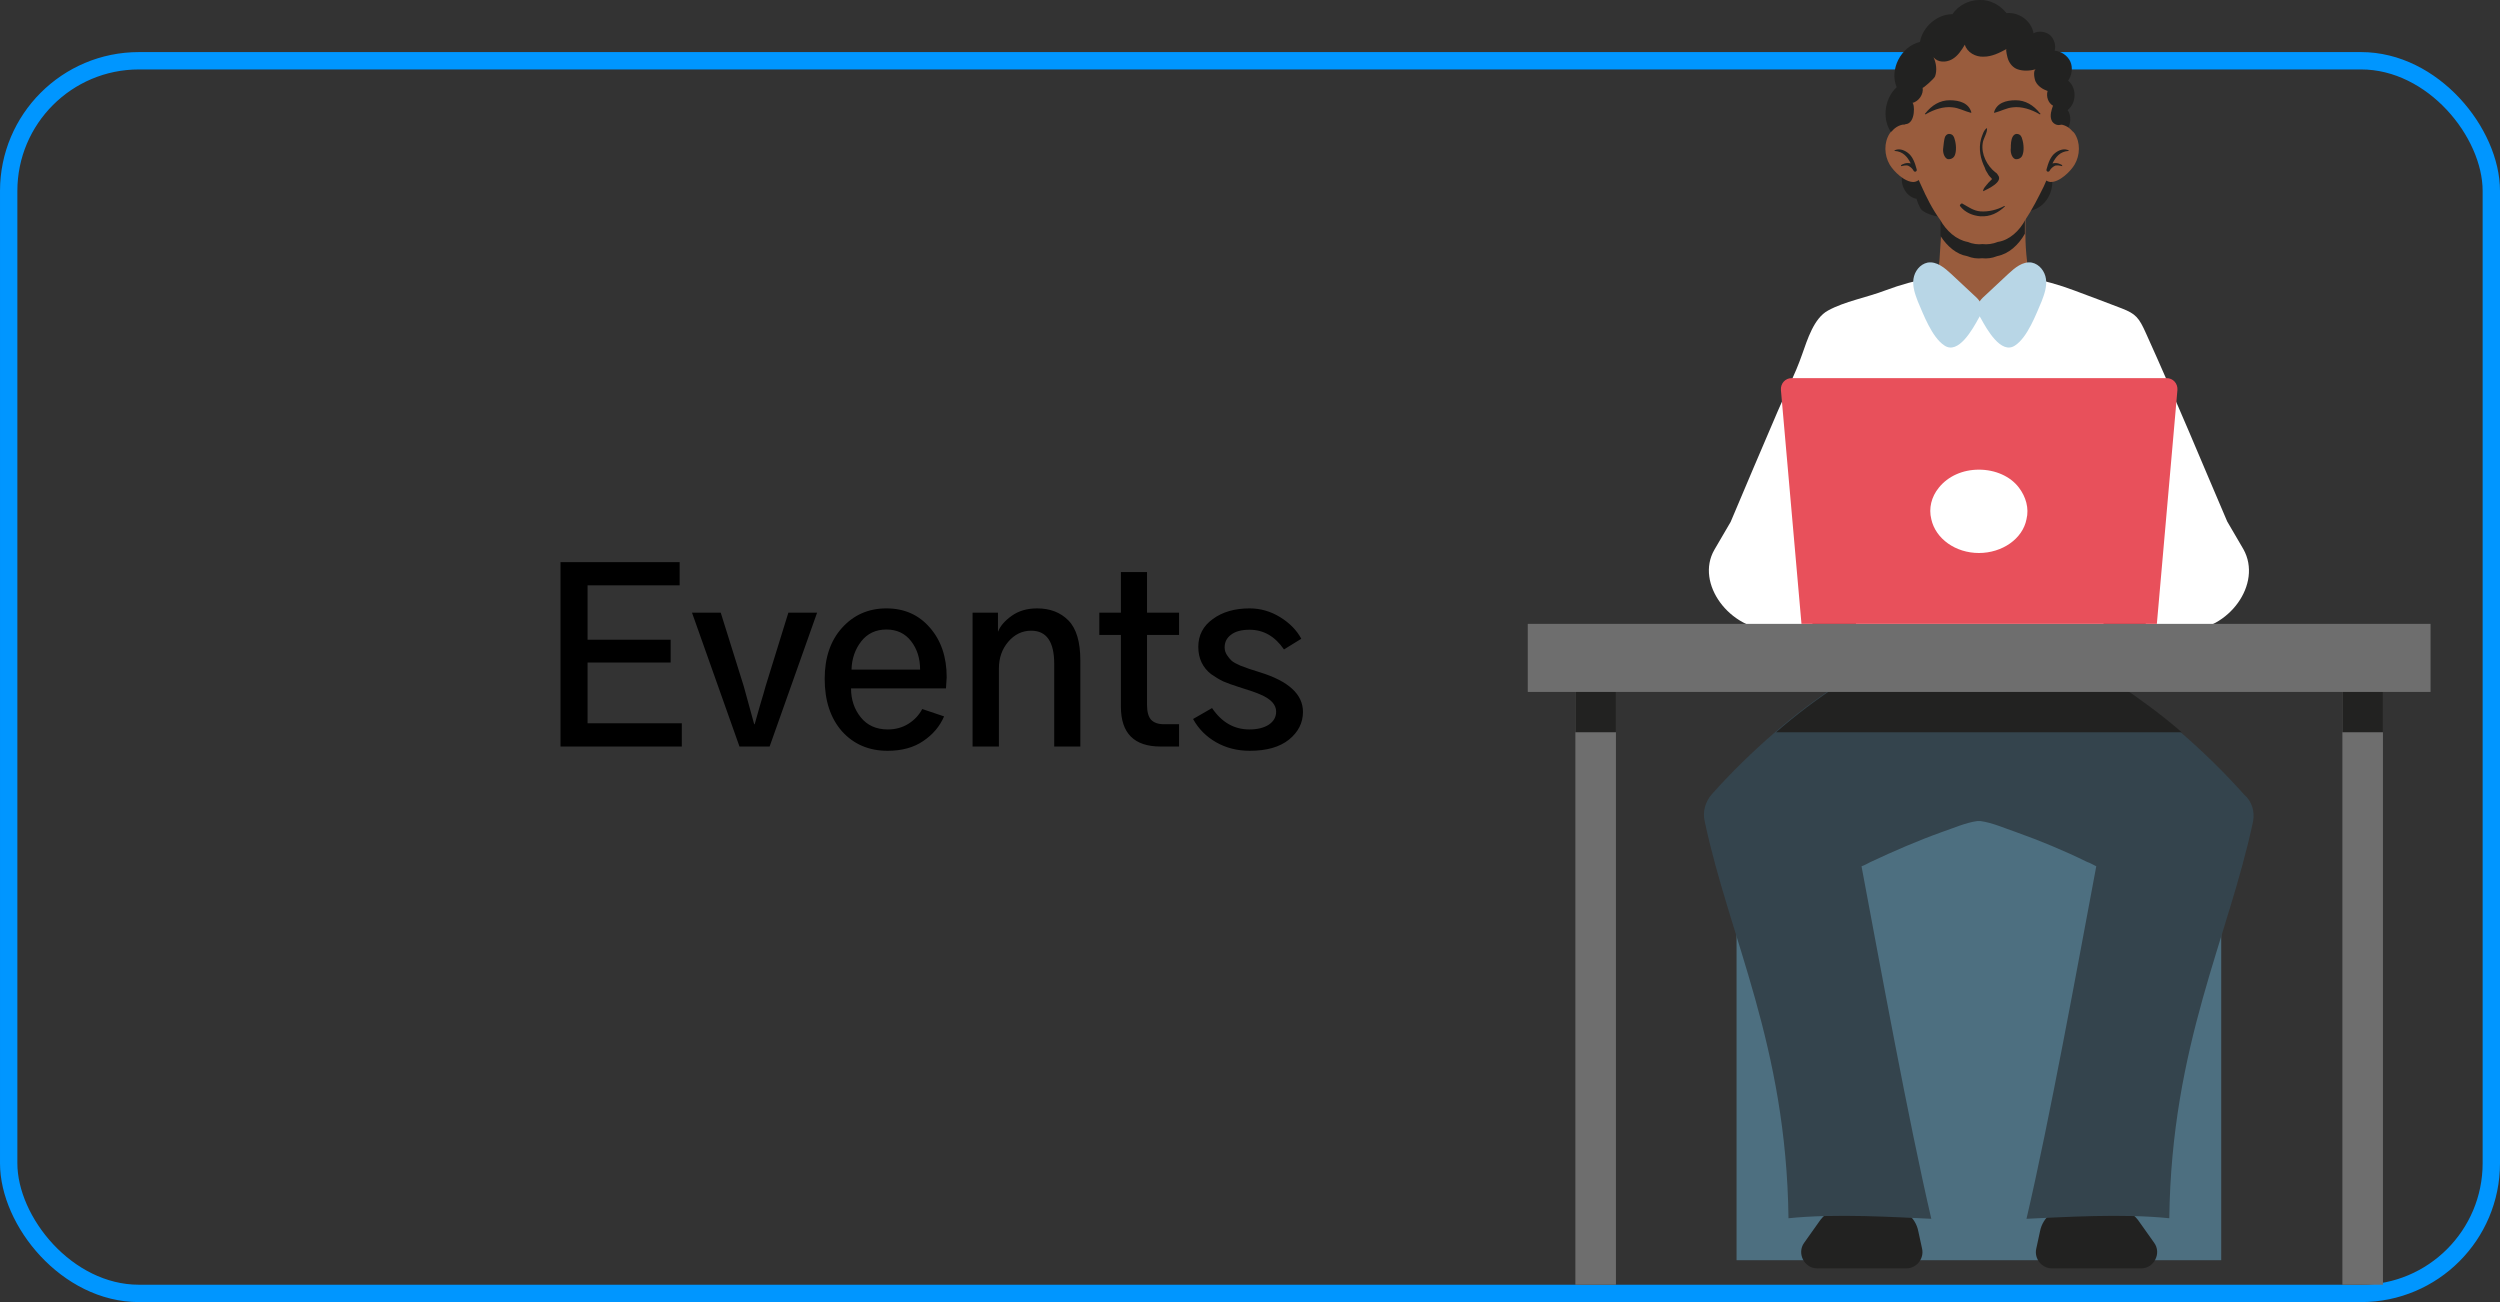 <svg width="144" height="75" viewBox="0 0 144 75" fill="none" xmlns="http://www.w3.org/2000/svg">
<rect x="0" y="0" width="144" height="75" fill="#333333" stroke="none"/>
<rect x="0.5" y="3.5" width="143" height="71" rx="7.5" stroke="#0096FF"/>
<path d="M32.285 43V32.377H39.148V33.717H33.844V36.848H38.629V38.16H33.844V41.66H39.272V43H32.285ZM39.859 35.289H41.514L42.84 39.527C43.141 40.621 43.341 41.35 43.441 41.715H43.469C43.533 41.478 43.637 41.109 43.783 40.607C43.938 40.097 44.043 39.737 44.098 39.527L45.41 35.289H47.065L44.33 43H42.594L39.859 35.289ZM47.502 39.103C47.502 37.882 47.835 36.902 48.5 36.164C49.175 35.417 50.027 35.043 51.057 35.043C52.087 35.043 52.921 35.412 53.559 36.15C54.206 36.889 54.529 37.841 54.529 39.008C54.529 39.026 54.516 39.24 54.488 39.65H49.02C49.02 40.297 49.206 40.853 49.58 41.318C49.954 41.783 50.473 42.016 51.139 42.016C51.585 42.016 51.982 41.906 52.328 41.688C52.675 41.469 52.939 41.186 53.121 40.84L54.379 41.264C54.133 41.838 53.732 42.312 53.176 42.685C52.629 43.059 51.945 43.246 51.125 43.246C50.05 43.246 49.175 42.872 48.5 42.125C47.835 41.368 47.502 40.361 47.502 39.103ZM49.047 38.57H52.998C52.998 37.923 52.825 37.376 52.478 36.93C52.132 36.483 51.658 36.26 51.057 36.26C50.446 36.26 49.963 36.488 49.607 36.943C49.252 37.399 49.065 37.941 49.047 38.57ZM56.02 43V35.289H57.482V36.369H57.496C57.615 36.059 57.87 35.763 58.262 35.48C58.663 35.189 59.155 35.043 59.738 35.043C60.486 35.043 61.087 35.275 61.543 35.74C61.999 36.205 62.227 36.971 62.227 38.037V43H60.723V38.242C60.723 36.966 60.281 36.328 59.397 36.328C58.877 36.328 58.435 36.542 58.07 36.971C57.715 37.39 57.537 37.9 57.537 38.502V43H56.02ZM63.32 36.574V35.289H64.564V32.951H66.068V35.289H67.914V36.574H66.068V40.594C66.068 40.995 66.146 41.282 66.301 41.455C66.465 41.628 66.711 41.715 67.039 41.715H67.914V43H66.848C65.326 43 64.564 42.234 64.564 40.703V36.574H63.32ZM68.721 41.414L69.814 40.785C70.37 41.605 71.086 42.016 71.961 42.016C72.426 42.016 72.799 41.925 73.082 41.742C73.365 41.551 73.506 41.3 73.506 40.99C73.506 40.589 73.205 40.261 72.603 40.006C72.412 39.915 71.979 39.764 71.305 39.555C70.986 39.454 70.708 39.354 70.471 39.254C70.243 39.145 70.006 39.003 69.76 38.83C69.523 38.648 69.341 38.425 69.213 38.16C69.085 37.896 69.022 37.595 69.022 37.258C69.022 36.592 69.299 36.059 69.856 35.658C70.412 35.248 71.118 35.043 71.975 35.043C72.603 35.043 73.191 35.212 73.738 35.549C74.285 35.886 74.691 36.301 74.955 36.793L73.957 37.408C73.438 36.652 72.777 36.273 71.975 36.273C71.51 36.273 71.154 36.369 70.908 36.56C70.662 36.743 70.539 36.984 70.539 37.285C70.539 37.449 70.585 37.6 70.676 37.736C70.767 37.873 70.858 37.982 70.949 38.065C71.049 38.147 71.213 38.238 71.441 38.338C71.678 38.429 71.852 38.493 71.961 38.529C72.079 38.566 72.28 38.63 72.562 38.721C74.221 39.231 75.051 39.992 75.051 41.004C75.051 41.633 74.782 42.166 74.244 42.603C73.706 43.032 72.954 43.246 71.988 43.246C71.268 43.246 70.621 43.082 70.047 42.754C69.473 42.426 69.031 41.979 68.721 41.414Z" fill="black"/>
<g clip-path="url(#clip0_24_290)">
<path d="M127.942 44.469H100.026V72.588H127.942V44.469Z" fill="#4D6F80"/>
<path d="M109.81 32.512C109.716 32.387 109.623 32.293 109.467 32.23C107.691 31.885 105.884 31.477 104.108 31.131C103.204 30.975 101.179 29.594 100.681 32.324C100.12 35.462 102.301 35.4 102.986 35.525C104.046 35.713 105.074 35.839 106.133 35.776C106.787 35.745 107.411 35.588 108.065 35.337C108.626 35.117 109.311 34.929 109.716 34.05C109.965 33.548 110.028 32.889 109.81 32.512Z" fill="#FFBE9D"/>
<path d="M108.813 32.858C108.345 33.454 107.909 34.207 108.719 34.615C108.969 34.74 109.249 34.678 109.467 34.615C109.716 34.552 109.966 34.489 110.215 34.584C110.838 34.803 111.212 35.839 111.804 36.247C112.24 36.529 112.707 36.435 113.05 36.153C113.393 35.87 113.642 35.431 113.86 34.992C113.985 34.772 114.078 34.521 114.016 34.207C113.954 34.019 113.829 33.862 113.735 33.736C113.05 32.952 112.365 32.198 111.586 31.602C111.305 31.383 111.025 31.194 110.744 31.131C110.184 31.037 109.779 31.539 109.467 32.073C109.405 32.198 109.093 32.512 108.813 32.858Z" fill="#FFBE9D"/>
<path d="M117.256 32.512C117.349 32.387 117.443 32.293 117.599 32.23C119.375 31.885 121.182 31.477 122.958 31.131C123.861 30.975 125.886 29.594 126.385 32.324C126.946 35.462 124.765 35.4 124.079 35.525C123.02 35.713 121.992 35.839 120.932 35.776C120.278 35.745 119.655 35.588 119.001 35.337C118.44 35.117 117.754 34.929 117.349 34.05C117.1 33.548 117.038 32.889 117.256 32.512Z" fill="#FFBE9D"/>
<path d="M118.253 32.858C118.72 33.454 119.157 34.207 118.346 34.615C118.097 34.74 117.817 34.678 117.599 34.615C117.349 34.552 117.1 34.489 116.851 34.584C116.228 34.803 115.854 35.839 115.262 36.247C114.826 36.529 114.358 36.435 114.016 36.153C113.673 35.87 113.424 35.431 113.206 34.992C113.081 34.772 112.988 34.521 113.05 34.207C113.112 34.019 113.237 33.862 113.33 33.736C114.016 32.952 114.701 32.198 115.48 31.602C115.76 31.383 116.041 31.194 116.321 31.131C116.882 31.037 117.287 31.539 117.599 32.073C117.692 32.198 117.973 32.512 118.253 32.858Z" fill="#FFBE9D"/>
<path d="M125.949 36.309H123.705L122.397 31.571L123.113 31.383L121.898 29.531L121.119 36.278H106.943L106.164 29.405L104.887 31.351L105.604 31.539L104.295 36.278H102.052C99.653 36.278 97.627 33.611 98.749 31.665L99.684 30.064C100.525 28.056 101.429 25.953 102.394 23.694C102.831 22.658 103.391 21.591 103.796 20.43C104.108 19.551 104.482 18.327 105.292 17.888C106.258 17.355 107.535 17.135 108.595 16.727C112.115 15.409 115.979 15.409 119.468 16.727C120.403 17.072 121.306 17.417 122.21 17.762C123.02 18.076 123.207 18.296 123.612 19.206C125.388 23.129 126.883 26.769 128.285 30.033L129.22 31.634C130.342 33.642 128.348 36.309 125.949 36.309Z" fill="white"/>
<path d="M110.402 11.455C109.716 11.329 109.342 10.482 109.654 9.854C108.968 9.477 108.657 8.473 109.031 7.751C108.376 6.998 108.501 5.712 109.249 5.021C108.813 4.017 109.498 2.667 110.589 2.416C110.744 1.538 111.586 0.816 112.458 0.816C112.801 0.314 113.393 -3.95274e-05 114.016 -3.95274e-05C114.608 -0.031 115.2 0.282 115.574 0.753C116.29 0.69 117.007 1.192 117.131 1.914C117.443 1.757 117.817 1.82 118.066 2.008C118.315 2.228 118.44 2.605 118.346 2.919C118.72 2.95 119.094 3.201 119.25 3.546C119.406 3.891 119.344 4.331 119.125 4.645C119.624 5.053 119.624 5.931 119.094 6.339C119.468 6.873 119.125 7.751 118.502 7.908C119.032 8.442 118.752 9.54 118.035 9.791C118.471 10.576 118.066 11.706 117.225 12.051C116.882 12.208 116.508 12.208 116.134 12.239C114.888 12.302 113.611 12.333 112.364 12.459C111.991 12.49 111.679 12.522 111.305 12.396C111.087 12.333 110.838 12.239 110.682 12.082C110.589 12.02 110.37 11.455 110.402 11.455Z" fill="#222221"/>
<path d="M115.729 17.637C115.262 17.825 114.732 17.857 114.203 17.825C113.673 17.857 113.143 17.825 112.676 17.637C111.399 17.135 111.586 16.131 111.71 15.032C111.741 14.562 111.773 14.059 111.804 13.589C111.804 13.243 111.804 12.93 111.804 12.584C111.804 12.396 111.804 12.239 111.804 12.051C111.804 11.517 111.804 11.141 111.866 11.047C112.115 10.764 112.614 10.827 113.019 10.764C113.424 10.701 113.829 10.701 114.234 10.796C114.639 10.701 115.044 10.701 115.449 10.764C115.854 10.827 116.384 10.764 116.602 11.047C116.695 11.141 116.695 11.549 116.664 12.051C116.664 12.239 116.664 12.396 116.664 12.584C116.664 12.867 116.664 13.181 116.664 13.495C116.664 13.997 116.695 14.53 116.758 15.032C116.82 16.131 117.038 17.104 115.729 17.637Z" fill="#995C3D"/>
<path d="M116.633 12.02C116.633 12.208 116.633 12.365 116.633 12.553C116.633 12.835 116.633 13.149 116.633 13.463C116.259 14.122 115.698 14.624 115.044 14.75C114.733 14.875 114.452 14.907 114.172 14.875C113.891 14.907 113.611 14.875 113.299 14.75C112.707 14.656 112.147 14.185 111.773 13.589C111.773 13.243 111.773 12.93 111.773 12.584C111.773 12.396 111.773 12.239 111.773 12.051C111.773 11.517 111.773 11.141 111.835 11.047C112.084 10.764 112.583 10.827 112.988 10.764C113.393 10.701 113.798 10.701 114.203 10.796C114.608 10.701 115.013 10.701 115.418 10.764C115.823 10.827 116.353 10.764 116.571 11.047C116.664 11.109 116.664 11.517 116.633 12.02Z" fill="#222221"/>
<path d="M117.724 10.733C117.412 11.361 117.069 12.051 116.664 12.647C116.322 13.306 115.73 13.84 115.075 13.934C114.764 14.059 114.452 14.091 114.203 14.059C113.922 14.091 113.642 14.059 113.33 13.934C112.676 13.808 112.115 13.306 111.742 12.647C111.305 12.051 110.963 11.361 110.682 10.733C110.059 9.446 109.654 8.003 109.748 6.559C109.81 5.649 110.09 4.77 110.526 3.986C111.274 2.511 112.707 1.444 114.172 1.538C115.636 1.475 117.069 2.542 117.879 3.986C118.316 4.77 118.596 5.649 118.658 6.559C118.752 8.003 118.316 9.446 117.724 10.733Z" fill="#995C3D"/>
<path d="M108.844 7.689C108.501 8.222 108.532 8.944 108.844 9.478C109.062 9.854 109.716 10.513 110.246 10.482C110.776 10.419 110.994 9.603 111.025 9.195C111.056 8.693 111.025 7.94 110.62 7.532C110.152 7.03 109.405 7.03 108.969 7.563C108.906 7.595 108.875 7.657 108.844 7.689Z" fill="#995C3D"/>
<path d="M119.499 7.689C119.842 8.222 119.811 8.944 119.499 9.478C119.281 9.854 118.627 10.513 118.097 10.482C117.568 10.419 117.35 9.603 117.319 9.195C117.287 8.693 117.319 7.94 117.724 7.532C118.191 7.03 118.939 7.03 119.375 7.563C119.437 7.595 119.468 7.657 119.499 7.689Z" fill="#995C3D"/>
<path d="M109.498 9.572C109.467 9.478 109.654 9.446 109.716 9.415C109.841 9.383 109.934 9.383 110.059 9.415C109.872 9.038 109.623 8.724 109.124 8.693V8.662C109.374 8.536 109.654 8.63 109.872 8.787C110.184 9.007 110.308 9.415 110.402 9.76C110.433 9.885 110.277 9.948 110.215 9.823C110.152 9.697 110.028 9.603 109.903 9.54C109.779 9.509 109.654 9.54 109.498 9.572Z" fill="#222221"/>
<path d="M118.783 9.572C118.814 9.478 118.627 9.446 118.565 9.415C118.44 9.383 118.347 9.383 118.222 9.415C118.409 9.038 118.658 8.724 119.157 8.693V8.662C118.907 8.536 118.627 8.63 118.409 8.787C118.097 9.007 117.973 9.415 117.879 9.76C117.848 9.885 118.004 9.948 118.066 9.823C118.129 9.697 118.253 9.603 118.378 9.54C118.534 9.509 118.658 9.54 118.783 9.572Z" fill="#222221"/>
<path d="M112.053 7.846C112.115 7.751 112.209 7.689 112.333 7.72C112.489 7.751 112.552 7.877 112.583 8.003C112.676 8.285 112.707 8.724 112.583 8.975C112.52 9.101 112.365 9.195 112.178 9.164C111.96 9.07 111.897 8.724 111.928 8.536C111.96 8.348 111.96 8.034 112.053 7.846Z" fill="#222221"/>
<path d="M115.948 7.846C116.01 7.751 116.103 7.689 116.228 7.72C116.384 7.751 116.446 7.877 116.477 8.003C116.571 8.285 116.602 8.724 116.477 8.975C116.415 9.101 116.259 9.195 116.072 9.164C115.854 9.07 115.792 8.724 115.823 8.536C115.823 8.348 115.823 8.034 115.948 7.846Z" fill="#222221"/>
<path d="M114.234 11.015C114.203 10.921 114.328 10.764 114.39 10.701C114.421 10.639 114.483 10.607 114.515 10.544C114.577 10.482 114.639 10.419 114.701 10.356L114.733 10.325C114.733 10.293 114.733 10.293 114.701 10.262C114.608 10.168 114.546 10.105 114.483 9.98C114.421 9.885 114.359 9.791 114.328 9.666C114.078 9.164 113.954 8.567 114.109 8.003C114.172 7.814 114.265 7.469 114.452 7.375C114.483 7.657 114.234 7.971 114.203 8.254C114.109 8.881 114.452 9.54 114.92 9.917C114.982 9.948 115.044 10.011 115.075 10.074C115.418 10.482 114.483 10.89 114.234 11.015Z" fill="#222221"/>
<path d="M113.05 11.737C113.393 11.925 113.673 12.145 114.078 12.176C114.546 12.208 115.044 12.082 115.449 11.863C115.48 11.863 115.48 11.894 115.48 11.894C115.075 12.271 114.639 12.49 114.078 12.459C113.642 12.428 113.175 12.239 112.894 11.863C112.863 11.8 112.988 11.674 113.05 11.737Z" fill="#222221"/>
<path d="M110.9 6.528C111.274 6.057 111.742 5.774 112.302 5.774C112.863 5.774 113.393 5.931 113.549 6.465C113.549 6.496 113.549 6.496 113.517 6.496C113.144 6.402 112.832 6.214 112.458 6.182C111.96 6.12 111.399 6.308 110.963 6.559C110.9 6.622 110.838 6.559 110.9 6.528Z" fill="#222221"/>
<path d="M117.505 6.528C117.132 6.057 116.664 5.774 116.103 5.774C115.543 5.774 115.013 5.931 114.857 6.465C114.857 6.496 114.857 6.496 114.888 6.496C115.262 6.402 115.574 6.214 115.948 6.182C116.446 6.12 117.007 6.308 117.443 6.559C117.505 6.622 117.568 6.559 117.505 6.528Z" fill="#222221"/>
<path d="M110.152 5.931C110.526 5.837 110.807 5.429 110.744 5.053C110.744 5.115 111.43 4.519 111.461 4.393C111.586 4.048 111.523 3.609 111.368 3.295C111.617 3.609 112.084 3.609 112.427 3.421C112.77 3.232 112.988 2.887 113.175 2.573C113.299 3.013 113.798 3.295 114.265 3.264C114.732 3.264 115.169 3.044 115.574 2.824C115.511 2.856 115.636 3.358 115.667 3.421C115.761 3.672 115.948 3.891 116.197 3.986C116.54 4.111 116.945 4.08 117.287 3.986C117.069 4.017 117.194 4.613 117.256 4.707C117.381 4.958 117.661 5.147 117.942 5.241C117.848 5.555 117.973 5.931 118.253 6.088C118.16 6.339 118.066 6.653 118.16 6.904C118.253 7.187 118.658 7.312 118.814 7.092C118.876 6.998 118.876 6.904 118.876 6.81C118.97 5.46 118.534 4.048 117.661 3.013C116.82 1.946 115.511 1.287 114.172 1.255C112.801 1.192 111.461 1.789 110.62 2.824C109.872 3.734 109.529 4.927 109.405 6.088C109.374 6.433 109.218 7.218 109.747 7.155C110.371 7.124 110.277 5.9 110.152 5.931Z" fill="#222221"/>
<path d="M114.109 18.359C113.985 18.17 113.891 17.951 113.891 17.731C113.922 17.417 114.14 17.198 114.39 16.978C114.826 16.57 115.262 16.162 115.667 15.785C116.041 15.44 116.508 15.032 117.038 15.126C117.474 15.22 117.786 15.628 117.848 16.068C117.91 16.507 117.755 16.947 117.599 17.355C117.287 18.076 116.789 19.426 116.072 19.896C115.262 20.461 114.421 18.924 114.109 18.359Z" fill="#B8D6E6"/>
<path d="M113.954 18.359C114.078 18.17 114.172 17.951 114.172 17.731C114.14 17.417 113.922 17.198 113.673 16.978C113.237 16.57 112.801 16.162 112.396 15.785C112.022 15.44 111.554 15.032 111.025 15.126C110.589 15.22 110.277 15.628 110.215 16.068C110.152 16.507 110.308 16.947 110.464 17.355C110.776 18.076 111.274 19.426 111.991 19.896C112.801 20.461 113.642 18.924 113.954 18.359Z" fill="#B8D6E6"/>
<path d="M121.742 69.544H119.188C118.377 69.544 117.661 70.109 117.505 70.924L117.287 71.929C117.162 72.493 117.599 73.058 118.191 73.058H123.331C124.079 73.058 124.515 72.18 124.079 71.583L123.144 70.265C122.802 69.826 122.272 69.544 121.742 69.544Z" fill="#222221"/>
<path d="M106.258 69.544H108.812C109.623 69.544 110.339 70.109 110.495 70.924L110.713 71.929C110.838 72.493 110.401 73.058 109.809 73.058H104.669C103.921 73.058 103.485 72.18 103.921 71.583L104.856 70.265C105.198 69.826 105.697 69.544 106.258 69.544Z" fill="#222221"/>
<path d="M129.781 47.293C128.348 54.072 125.076 60.16 124.952 70.171C122.21 69.889 118.845 70.109 116.726 70.203C118.066 64.46 119.655 55.704 120.745 49.898C120.559 49.804 120.403 49.71 120.216 49.647C118.876 48.988 117.505 48.423 116.103 47.921C115.449 47.701 114.763 47.388 114.078 47.293C114.047 47.293 114.016 47.293 113.985 47.293C113.953 47.293 113.922 47.293 113.891 47.293C113.206 47.388 112.52 47.701 111.866 47.921C110.464 48.423 109.093 49.019 107.753 49.647C107.566 49.741 107.411 49.835 107.224 49.898C108.314 55.704 109.903 64.428 111.243 70.203C109.124 70.109 105.759 69.889 103.017 70.171C102.893 60.16 99.621 54.072 98.188 47.293C98.064 46.76 98.219 46.195 98.593 45.756C99.715 44.5 100.93 43.308 102.239 42.178C103.391 41.174 104.638 40.232 105.946 39.385C108.594 39.699 111.274 39.824 113.922 39.824C116.602 39.824 119.25 39.699 121.898 39.385C123.207 40.264 124.453 41.174 125.606 42.178C126.914 43.308 128.13 44.5 129.251 45.756C129.719 46.164 129.874 46.728 129.781 47.293Z" fill="#34444D"/>
<path d="M102.301 42.178C103.454 41.174 104.7 40.232 106.008 39.385C108.657 39.699 111.336 39.824 113.984 39.824C116.664 39.824 119.312 39.699 121.96 39.385C123.269 40.264 124.515 41.174 125.668 42.178H102.301Z" fill="#222221"/>
<path d="M137.258 38.914H134.921V74H137.258V38.914Z" fill="#6E6E6E"/>
<path d="M93.078 38.914H90.742V74H93.078V38.914Z" fill="#6E6E6E"/>
<path d="M93.078 38.914H90.742V42.178H93.078V38.914Z" fill="#222221"/>
<path d="M137.258 38.914H134.922V42.178H137.258V38.914Z" fill="#222221"/>
<path d="M140 35.933H88V39.856H140V35.933Z" fill="#6E6E6E"/>
<path d="M124.235 35.933H103.765L102.581 22.47C102.55 22.093 102.83 21.779 103.204 21.779H124.796C125.17 21.779 125.45 22.093 125.419 22.47L124.235 35.933Z" fill="#E8505B"/>
<path d="M113.985 31.853C112.645 31.853 111.492 31.037 111.243 29.907C111.087 29.28 111.243 28.621 111.679 28.087C112.209 27.428 113.05 27.052 113.985 27.052C114.919 27.052 115.792 27.428 116.29 28.087C116.695 28.621 116.882 29.28 116.726 29.907C116.508 31.037 115.324 31.853 113.985 31.853Z" fill="white"/>
<path d="M116.384 29.845C116.165 30.817 115.106 31.508 113.985 31.508C112.863 31.508 111.804 30.849 111.585 29.845C111.305 28.621 112.364 27.428 113.985 27.428C115.636 27.428 116.664 28.621 116.384 29.845Z" fill="white"/>
</g>
<defs>
<clipPath id="clip0_24_290">
<rect width="52" height="74" fill="white" transform="translate(88)"/>
</clipPath>
</defs>
</svg>
